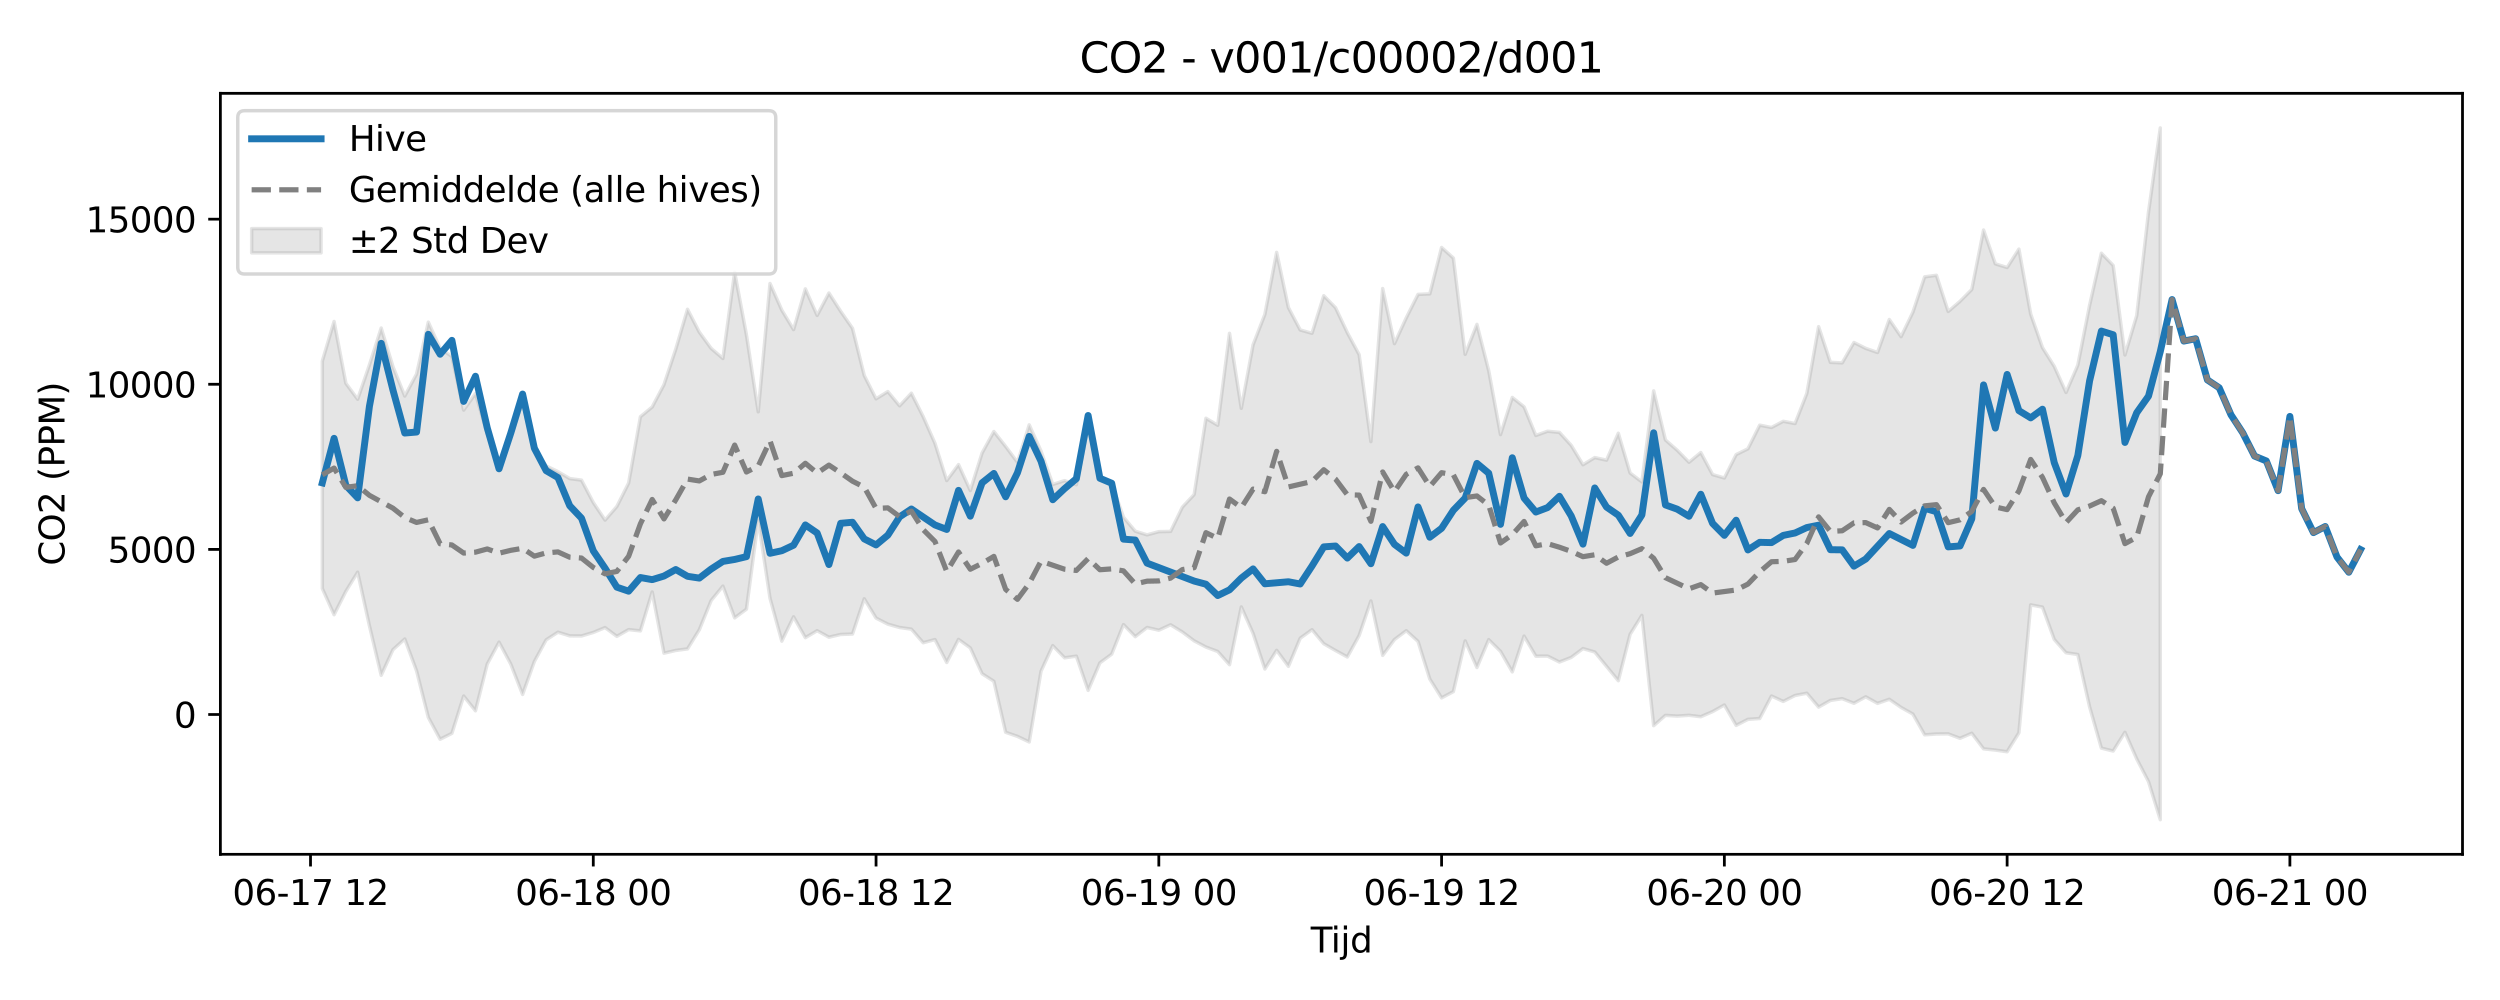 <?xml version="1.0" encoding="utf-8" standalone="no"?>
<!DOCTYPE svg PUBLIC "-//W3C//DTD SVG 1.1//EN"
  "http://www.w3.org/Graphics/SVG/1.1/DTD/svg11.dtd">
<svg xmlns:xlink="http://www.w3.org/1999/xlink" width="720pt" height="288pt" viewBox="0 0 720 288" xmlns="http://www.w3.org/2000/svg" version="1.1">
 <defs>
  <style type="text/css">*{stroke-linejoin: round; stroke-linecap: butt}</style>
 </defs>
 <g id="figure_1">
  <g id="patch_1">
   <path d="M 0 288 
L 720 288 
L 720 0 
L 0 0 
z
" style="fill: #ffffff"/>
  </g>
  <g id="axes_1">
   <g id="patch_2">
    <path d="M 63.47 246.04 
L 709.2 246.04 
L 709.2 26.88 
L 63.47 26.88 
z
" style="fill: #ffffff"/>
   </g>
   <g id="FillBetweenPolyCollection_1">
    <defs>
     <path id="ma8c3c0a336" d="M 92.821 -183.979 
L 92.821 -118.533 
L 96.215 -110.958 
L 99.608 -117.678 
L 103.001 -123.205 
L 106.394 -107.784 
L 109.787 -93.512 
L 113.181 -100.9 
L 116.574 -103.968 
L 119.967 -94.813 
L 123.36 -81.371 
L 126.754 -75.102 
L 130.147 -76.793 
L 133.54 -87.542 
L 136.933 -83.286 
L 140.326 -96.744 
L 143.72 -103.06 
L 147.113 -96.711 
L 150.506 -88.001 
L 153.899 -97.484 
L 157.293 -103.722 
L 160.686 -105.922 
L 164.079 -104.87 
L 167.472 -104.839 
L 170.865 -105.853 
L 174.259 -107.256 
L 177.652 -104.73 
L 181.045 -106.676 
L 184.438 -106.306 
L 187.832 -117.513 
L 191.225 -99.884 
L 194.618 -100.667 
L 198.011 -101.119 
L 201.404 -106.632 
L 204.798 -115.025 
L 208.191 -119.201 
L 211.584 -110.047 
L 214.977 -112.562 
L 218.371 -138.192 
L 221.764 -115.708 
L 225.157 -103.35 
L 228.55 -110.353 
L 231.943 -104.348 
L 235.337 -106.352 
L 238.73 -104.486 
L 242.123 -105.272 
L 245.516 -105.395 
L 248.91 -115.554 
L 252.303 -109.997 
L 255.696 -108.242 
L 259.089 -107.281 
L 262.482 -106.804 
L 265.876 -102.893 
L 269.269 -103.804 
L 272.662 -97.199 
L 276.055 -103.861 
L 279.449 -101.398 
L 282.842 -93.965 
L 286.235 -91.793 
L 289.628 -77.103 
L 293.021 -75.926 
L 296.415 -74.305 
L 299.808 -94.661 
L 303.201 -102.059 
L 306.594 -98.547 
L 309.988 -99.027 
L 313.381 -89.171 
L 316.774 -97.098 
L 320.167 -99.596 
L 323.56 -108.118 
L 326.954 -104.635 
L 330.347 -107.283 
L 333.74 -106.5 
L 337.133 -108.064 
L 340.527 -105.977 
L 343.92 -103.437 
L 347.313 -101.651 
L 350.706 -100.37 
L 354.099 -96.558 
L 357.493 -113.213 
L 360.886 -105.579 
L 364.279 -95.324 
L 367.672 -100.704 
L 371.066 -96.102 
L 374.459 -104.193 
L 377.852 -106.65 
L 381.245 -102.608 
L 384.638 -100.65 
L 388.032 -98.79 
L 391.425 -104.952 
L 394.818 -114.924 
L 398.211 -99.241 
L 401.604 -103.799 
L 404.998 -106.358 
L 408.391 -103.278 
L 411.784 -92.432 
L 415.177 -87.008 
L 418.571 -88.814 
L 421.964 -103.421 
L 425.357 -95.753 
L 428.75 -103.786 
L 432.143 -100.416 
L 435.537 -94.496 
L 438.93 -104.803 
L 442.323 -99.019 
L 445.716 -99.036 
L 449.11 -97.334 
L 452.503 -98.655 
L 455.896 -101.204 
L 459.289 -100.223 
L 462.682 -96.088 
L 466.076 -91.948 
L 469.469 -105.311 
L 472.862 -110.778 
L 476.255 -79.001 
L 479.649 -81.975 
L 483.042 -81.765 
L 486.435 -81.991 
L 489.828 -81.584 
L 493.221 -83.054 
L 496.615 -84.965 
L 500.008 -79.086 
L 503.401 -80.825 
L 506.794 -81.067 
L 510.188 -87.55 
L 513.581 -85.991 
L 516.974 -87.703 
L 520.367 -88.35 
L 523.76 -84.349 
L 527.154 -86.274 
L 530.547 -86.786 
L 533.94 -85.457 
L 537.333 -87.317 
L 540.727 -85.432 
L 544.12 -86.605 
L 547.513 -84.258 
L 550.906 -82.354 
L 554.299 -76.369 
L 557.693 -76.607 
L 561.086 -76.65 
L 564.479 -75.364 
L 567.872 -76.821 
L 571.266 -72.337 
L 574.659 -71.975 
L 578.052 -71.498 
L 581.445 -76.955 
L 584.838 -113.796 
L 588.232 -113.152 
L 591.625 -103.838 
L 595.018 -100.003 
L 598.411 -99.504 
L 601.805 -84.435 
L 605.198 -72.541 
L 608.591 -71.698 
L 611.984 -77.098 
L 615.377 -69.428 
L 618.771 -62.904 
L 622.164 -51.922 
L 622.164 -251.158 
L 622.164 -251.158 
L 618.771 -226.938 
L 615.377 -197.09 
L 611.984 -185.763 
L 608.591 -211.565 
L 605.198 -215.072 
L 601.805 -200.082 
L 598.411 -182.829 
L 595.018 -174.975 
L 591.625 -182.494 
L 588.232 -187.887 
L 584.838 -197.563 
L 581.445 -216.26 
L 578.052 -210.954 
L 574.659 -212.012 
L 571.266 -221.755 
L 567.872 -204.624 
L 564.479 -201.21 
L 561.086 -198.297 
L 557.693 -208.716 
L 554.299 -208.265 
L 550.906 -198.067 
L 547.513 -191.041 
L 544.12 -195.982 
L 540.727 -186.484 
L 537.333 -187.667 
L 533.94 -189.368 
L 530.547 -183.485 
L 527.154 -183.649 
L 523.76 -193.924 
L 520.367 -174.682 
L 516.974 -166.018 
L 513.581 -166.675 
L 510.188 -164.885 
L 506.794 -165.552 
L 503.401 -158.749 
L 500.008 -157.079 
L 496.615 -150.337 
L 493.221 -151.327 
L 489.828 -157.677 
L 486.435 -154.87 
L 483.042 -158.328 
L 479.649 -161.283 
L 476.255 -175.433 
L 472.862 -149.205 
L 469.469 -151.771 
L 466.076 -163.231 
L 462.682 -155.478 
L 459.289 -156.217 
L 455.896 -154.154 
L 452.503 -159.747 
L 449.11 -163.473 
L 445.716 -163.808 
L 442.323 -162.584 
L 438.93 -170.836 
L 435.537 -173.535 
L 432.143 -162.833 
L 428.75 -181.238 
L 425.357 -194.579 
L 421.964 -185.945 
L 418.571 -213.681 
L 415.177 -216.729 
L 411.784 -203.371 
L 408.391 -203.216 
L 404.998 -196.449 
L 401.604 -189.028 
L 398.211 -204.905 
L 394.818 -160.813 
L 391.425 -185.878 
L 388.032 -192.201 
L 384.638 -199.372 
L 381.245 -202.834 
L 377.852 -192.01 
L 374.459 -192.975 
L 371.066 -199.421 
L 367.672 -215.323 
L 364.279 -197.441 
L 360.886 -188.701 
L 357.493 -170.412 
L 354.099 -192.001 
L 350.706 -165.528 
L 347.313 -167.537 
L 343.92 -145.581 
L 340.527 -141.949 
L 337.133 -134.955 
L 333.74 -134.886 
L 330.347 -133.963 
L 326.954 -135.014 
L 323.56 -139.062 
L 320.167 -148.721 
L 316.774 -150.738 
L 313.381 -165.091 
L 309.988 -148.4 
L 306.594 -149.585 
L 303.201 -148.479 
L 299.808 -158.1 
L 296.415 -165.637 
L 293.021 -154.867 
L 289.628 -159.416 
L 286.235 -163.726 
L 282.842 -157.54 
L 279.449 -146.728 
L 276.055 -154.195 
L 272.662 -149.602 
L 269.269 -160.323 
L 265.876 -168.013 
L 262.482 -174.764 
L 259.089 -171.128 
L 255.696 -175.227 
L 252.303 -173.137 
L 248.91 -179.843 
L 245.516 -193.451 
L 242.123 -198.333 
L 238.73 -203.609 
L 235.337 -197.161 
L 231.943 -204.803 
L 228.55 -193.07 
L 225.157 -198.693 
L 221.764 -206.358 
L 218.371 -169.389 
L 214.977 -191.559 
L 211.584 -209.588 
L 208.191 -184.759 
L 204.798 -187.678 
L 201.404 -192.344 
L 198.011 -198.928 
L 194.618 -187.433 
L 191.225 -177.224 
L 187.832 -170.789 
L 184.438 -167.979 
L 181.045 -148.885 
L 177.652 -142.134 
L 174.259 -138.212 
L 170.865 -143.282 
L 167.472 -149.726 
L 164.079 -150.17 
L 160.686 -152.178 
L 157.293 -153.809 
L 153.899 -158.17 
L 150.506 -172.169 
L 147.113 -162.305 
L 143.72 -154.308 
L 140.326 -163.059 
L 136.933 -174.661 
L 133.54 -169.893 
L 130.147 -185.308 
L 126.754 -187.697 
L 123.36 -195.224 
L 119.967 -180.267 
L 116.574 -173.936 
L 113.181 -182.378 
L 109.787 -193.529 
L 106.394 -182.895 
L 103.001 -173.011 
L 99.608 -177.615 
L 96.215 -195.421 
L 92.821 -183.979 
z
" style="stroke: #808080; stroke-opacity: 0.2"/>
    </defs>
    <g clip-path="url(#p476e54496f)">
     <use xlink:href="#ma8c3c0a336" x="0" y="288" style="fill: #808080; fill-opacity: 0.2; stroke: #808080; stroke-opacity: 0.2"/>
    </g>
   </g>
   <g id="matplotlib.axis_1">
    <g id="xtick_1">
     <g id="line2d_1">
      <defs>
       <path id="mc038ffde65" d="M 0 0 
L 0 3.5 
" style="stroke: #000000; stroke-width: 0.8"/>
      </defs>
      <g>
       <use xlink:href="#mc038ffde65" x="89.428" y="246.04" style="stroke: #000000; stroke-width: 0.8"/>
      </g>
     </g>
     <g id="text_1">
      <!-- 06-17 12 -->
      <g transform="translate(66.948 260.638) scale(0.1 -0.1)">
       <defs>
        <path id="DejaVuSans-30" d="M 2034 4250 
Q 1547 4250 1301 3770 
Q 1056 3291 1056 2328 
Q 1056 1369 1301 889 
Q 1547 409 2034 409 
Q 2525 409 2770 889 
Q 3016 1369 3016 2328 
Q 3016 3291 2770 3770 
Q 2525 4250 2034 4250 
z
M 2034 4750 
Q 2819 4750 3233 4129 
Q 3647 3509 3647 2328 
Q 3647 1150 3233 529 
Q 2819 -91 2034 -91 
Q 1250 -91 836 529 
Q 422 1150 422 2328 
Q 422 3509 836 4129 
Q 1250 4750 2034 4750 
z
" transform="scale(0.016)"/>
        <path id="DejaVuSans-36" d="M 2113 2584 
Q 1688 2584 1439 2293 
Q 1191 2003 1191 1497 
Q 1191 994 1439 701 
Q 1688 409 2113 409 
Q 2538 409 2786 701 
Q 3034 994 3034 1497 
Q 3034 2003 2786 2293 
Q 2538 2584 2113 2584 
z
M 3366 4563 
L 3366 3988 
Q 3128 4100 2886 4159 
Q 2644 4219 2406 4219 
Q 1781 4219 1451 3797 
Q 1122 3375 1075 2522 
Q 1259 2794 1537 2939 
Q 1816 3084 2150 3084 
Q 2853 3084 3261 2657 
Q 3669 2231 3669 1497 
Q 3669 778 3244 343 
Q 2819 -91 2113 -91 
Q 1303 -91 875 529 
Q 447 1150 447 2328 
Q 447 3434 972 4092 
Q 1497 4750 2381 4750 
Q 2619 4750 2861 4703 
Q 3103 4656 3366 4563 
z
" transform="scale(0.016)"/>
        <path id="DejaVuSans-2d" d="M 313 2009 
L 1997 2009 
L 1997 1497 
L 313 1497 
L 313 2009 
z
" transform="scale(0.016)"/>
        <path id="DejaVuSans-31" d="M 794 531 
L 1825 531 
L 1825 4091 
L 703 3866 
L 703 4441 
L 1819 4666 
L 2450 4666 
L 2450 531 
L 3481 531 
L 3481 0 
L 794 0 
L 794 531 
z
" transform="scale(0.016)"/>
        <path id="DejaVuSans-37" d="M 525 4666 
L 3525 4666 
L 3525 4397 
L 1831 0 
L 1172 0 
L 2766 4134 
L 525 4134 
L 525 4666 
z
" transform="scale(0.016)"/>
        <path id="DejaVuSans-20" transform="scale(0.016)"/>
        <path id="DejaVuSans-32" d="M 1228 531 
L 3431 531 
L 3431 0 
L 469 0 
L 469 531 
Q 828 903 1448 1529 
Q 2069 2156 2228 2338 
Q 2531 2678 2651 2914 
Q 2772 3150 2772 3378 
Q 2772 3750 2511 3984 
Q 2250 4219 1831 4219 
Q 1534 4219 1204 4116 
Q 875 4013 500 3803 
L 500 4441 
Q 881 4594 1212 4672 
Q 1544 4750 1819 4750 
Q 2544 4750 2975 4387 
Q 3406 4025 3406 3419 
Q 3406 3131 3298 2873 
Q 3191 2616 2906 2266 
Q 2828 2175 2409 1742 
Q 1991 1309 1228 531 
z
" transform="scale(0.016)"/>
       </defs>
       <use xlink:href="#DejaVuSans-30"/>
       <use xlink:href="#DejaVuSans-36" transform="translate(63.623 0)"/>
       <use xlink:href="#DejaVuSans-2d" transform="translate(127.246 0)"/>
       <use xlink:href="#DejaVuSans-31" transform="translate(163.33 0)"/>
       <use xlink:href="#DejaVuSans-37" transform="translate(226.953 0)"/>
       <use xlink:href="#DejaVuSans-20" transform="translate(290.576 0)"/>
       <use xlink:href="#DejaVuSans-31" transform="translate(322.363 0)"/>
       <use xlink:href="#DejaVuSans-32" transform="translate(385.986 0)"/>
      </g>
     </g>
    </g>
    <g id="xtick_2">
     <g id="line2d_2">
      <g>
       <use xlink:href="#mc038ffde65" x="170.865" y="246.04" style="stroke: #000000; stroke-width: 0.8"/>
      </g>
     </g>
     <g id="text_2">
      <!-- 06-18 00 -->
      <g transform="translate(148.385 260.638) scale(0.1 -0.1)">
       <defs>
        <path id="DejaVuSans-38" d="M 2034 2216 
Q 1584 2216 1326 1975 
Q 1069 1734 1069 1313 
Q 1069 891 1326 650 
Q 1584 409 2034 409 
Q 2484 409 2743 651 
Q 3003 894 3003 1313 
Q 3003 1734 2745 1975 
Q 2488 2216 2034 2216 
z
M 1403 2484 
Q 997 2584 770 2862 
Q 544 3141 544 3541 
Q 544 4100 942 4425 
Q 1341 4750 2034 4750 
Q 2731 4750 3128 4425 
Q 3525 4100 3525 3541 
Q 3525 3141 3298 2862 
Q 3072 2584 2669 2484 
Q 3125 2378 3379 2068 
Q 3634 1759 3634 1313 
Q 3634 634 3220 271 
Q 2806 -91 2034 -91 
Q 1263 -91 848 271 
Q 434 634 434 1313 
Q 434 1759 690 2068 
Q 947 2378 1403 2484 
z
M 1172 3481 
Q 1172 3119 1398 2916 
Q 1625 2713 2034 2713 
Q 2441 2713 2670 2916 
Q 2900 3119 2900 3481 
Q 2900 3844 2670 4047 
Q 2441 4250 2034 4250 
Q 1625 4250 1398 4047 
Q 1172 3844 1172 3481 
z
" transform="scale(0.016)"/>
       </defs>
       <use xlink:href="#DejaVuSans-30"/>
       <use xlink:href="#DejaVuSans-36" transform="translate(63.623 0)"/>
       <use xlink:href="#DejaVuSans-2d" transform="translate(127.246 0)"/>
       <use xlink:href="#DejaVuSans-31" transform="translate(163.33 0)"/>
       <use xlink:href="#DejaVuSans-38" transform="translate(226.953 0)"/>
       <use xlink:href="#DejaVuSans-20" transform="translate(290.576 0)"/>
       <use xlink:href="#DejaVuSans-30" transform="translate(322.363 0)"/>
       <use xlink:href="#DejaVuSans-30" transform="translate(385.986 0)"/>
      </g>
     </g>
    </g>
    <g id="xtick_3">
     <g id="line2d_3">
      <g>
       <use xlink:href="#mc038ffde65" x="252.303" y="246.04" style="stroke: #000000; stroke-width: 0.8"/>
      </g>
     </g>
     <g id="text_3">
      <!-- 06-18 12 -->
      <g transform="translate(229.822 260.638) scale(0.1 -0.1)">
       <use xlink:href="#DejaVuSans-30"/>
       <use xlink:href="#DejaVuSans-36" transform="translate(63.623 0)"/>
       <use xlink:href="#DejaVuSans-2d" transform="translate(127.246 0)"/>
       <use xlink:href="#DejaVuSans-31" transform="translate(163.33 0)"/>
       <use xlink:href="#DejaVuSans-38" transform="translate(226.953 0)"/>
       <use xlink:href="#DejaVuSans-20" transform="translate(290.576 0)"/>
       <use xlink:href="#DejaVuSans-31" transform="translate(322.363 0)"/>
       <use xlink:href="#DejaVuSans-32" transform="translate(385.986 0)"/>
      </g>
     </g>
    </g>
    <g id="xtick_4">
     <g id="line2d_4">
      <g>
       <use xlink:href="#mc038ffde65" x="333.74" y="246.04" style="stroke: #000000; stroke-width: 0.8"/>
      </g>
     </g>
     <g id="text_4">
      <!-- 06-19 00 -->
      <g transform="translate(311.26 260.638) scale(0.1 -0.1)">
       <defs>
        <path id="DejaVuSans-39" d="M 703 97 
L 703 672 
Q 941 559 1184 500 
Q 1428 441 1663 441 
Q 2288 441 2617 861 
Q 2947 1281 2994 2138 
Q 2813 1869 2534 1725 
Q 2256 1581 1919 1581 
Q 1219 1581 811 2004 
Q 403 2428 403 3163 
Q 403 3881 828 4315 
Q 1253 4750 1959 4750 
Q 2769 4750 3195 4129 
Q 3622 3509 3622 2328 
Q 3622 1225 3098 567 
Q 2575 -91 1691 -91 
Q 1453 -91 1209 -44 
Q 966 3 703 97 
z
M 1959 2075 
Q 2384 2075 2632 2365 
Q 2881 2656 2881 3163 
Q 2881 3666 2632 3958 
Q 2384 4250 1959 4250 
Q 1534 4250 1286 3958 
Q 1038 3666 1038 3163 
Q 1038 2656 1286 2365 
Q 1534 2075 1959 2075 
z
" transform="scale(0.016)"/>
       </defs>
       <use xlink:href="#DejaVuSans-30"/>
       <use xlink:href="#DejaVuSans-36" transform="translate(63.623 0)"/>
       <use xlink:href="#DejaVuSans-2d" transform="translate(127.246 0)"/>
       <use xlink:href="#DejaVuSans-31" transform="translate(163.33 0)"/>
       <use xlink:href="#DejaVuSans-39" transform="translate(226.953 0)"/>
       <use xlink:href="#DejaVuSans-20" transform="translate(290.576 0)"/>
       <use xlink:href="#DejaVuSans-30" transform="translate(322.363 0)"/>
       <use xlink:href="#DejaVuSans-30" transform="translate(385.986 0)"/>
      </g>
     </g>
    </g>
    <g id="xtick_5">
     <g id="line2d_5">
      <g>
       <use xlink:href="#mc038ffde65" x="415.177" y="246.04" style="stroke: #000000; stroke-width: 0.8"/>
      </g>
     </g>
     <g id="text_5">
      <!-- 06-19 12 -->
      <g transform="translate(392.697 260.638) scale(0.1 -0.1)">
       <use xlink:href="#DejaVuSans-30"/>
       <use xlink:href="#DejaVuSans-36" transform="translate(63.623 0)"/>
       <use xlink:href="#DejaVuSans-2d" transform="translate(127.246 0)"/>
       <use xlink:href="#DejaVuSans-31" transform="translate(163.33 0)"/>
       <use xlink:href="#DejaVuSans-39" transform="translate(226.953 0)"/>
       <use xlink:href="#DejaVuSans-20" transform="translate(290.576 0)"/>
       <use xlink:href="#DejaVuSans-31" transform="translate(322.363 0)"/>
       <use xlink:href="#DejaVuSans-32" transform="translate(385.986 0)"/>
      </g>
     </g>
    </g>
    <g id="xtick_6">
     <g id="line2d_6">
      <g>
       <use xlink:href="#mc038ffde65" x="496.615" y="246.04" style="stroke: #000000; stroke-width: 0.8"/>
      </g>
     </g>
     <g id="text_6">
      <!-- 06-20 00 -->
      <g transform="translate(474.134 260.638) scale(0.1 -0.1)">
       <use xlink:href="#DejaVuSans-30"/>
       <use xlink:href="#DejaVuSans-36" transform="translate(63.623 0)"/>
       <use xlink:href="#DejaVuSans-2d" transform="translate(127.246 0)"/>
       <use xlink:href="#DejaVuSans-32" transform="translate(163.33 0)"/>
       <use xlink:href="#DejaVuSans-30" transform="translate(226.953 0)"/>
       <use xlink:href="#DejaVuSans-20" transform="translate(290.576 0)"/>
       <use xlink:href="#DejaVuSans-30" transform="translate(322.363 0)"/>
       <use xlink:href="#DejaVuSans-30" transform="translate(385.986 0)"/>
      </g>
     </g>
    </g>
    <g id="xtick_7">
     <g id="line2d_7">
      <g>
       <use xlink:href="#mc038ffde65" x="578.052" y="246.04" style="stroke: #000000; stroke-width: 0.8"/>
      </g>
     </g>
     <g id="text_7">
      <!-- 06-20 12 -->
      <g transform="translate(555.572 260.638) scale(0.1 -0.1)">
       <use xlink:href="#DejaVuSans-30"/>
       <use xlink:href="#DejaVuSans-36" transform="translate(63.623 0)"/>
       <use xlink:href="#DejaVuSans-2d" transform="translate(127.246 0)"/>
       <use xlink:href="#DejaVuSans-32" transform="translate(163.33 0)"/>
       <use xlink:href="#DejaVuSans-30" transform="translate(226.953 0)"/>
       <use xlink:href="#DejaVuSans-20" transform="translate(290.576 0)"/>
       <use xlink:href="#DejaVuSans-31" transform="translate(322.363 0)"/>
       <use xlink:href="#DejaVuSans-32" transform="translate(385.986 0)"/>
      </g>
     </g>
    </g>
    <g id="xtick_8">
     <g id="line2d_8">
      <g>
       <use xlink:href="#mc038ffde65" x="659.489" y="246.04" style="stroke: #000000; stroke-width: 0.8"/>
      </g>
     </g>
     <g id="text_8">
      <!-- 06-21 00 -->
      <g transform="translate(637.009 260.638) scale(0.1 -0.1)">
       <use xlink:href="#DejaVuSans-30"/>
       <use xlink:href="#DejaVuSans-36" transform="translate(63.623 0)"/>
       <use xlink:href="#DejaVuSans-2d" transform="translate(127.246 0)"/>
       <use xlink:href="#DejaVuSans-32" transform="translate(163.33 0)"/>
       <use xlink:href="#DejaVuSans-31" transform="translate(226.953 0)"/>
       <use xlink:href="#DejaVuSans-20" transform="translate(290.576 0)"/>
       <use xlink:href="#DejaVuSans-30" transform="translate(322.363 0)"/>
       <use xlink:href="#DejaVuSans-30" transform="translate(385.986 0)"/>
      </g>
     </g>
    </g>
    <g id="text_9">
     <!-- Tijd -->
     <g transform="translate(377.485 274.317) scale(0.1 -0.1)">
      <defs>
       <path id="DejaVuSans-54" d="M -19 4666 
L 3928 4666 
L 3928 4134 
L 2272 4134 
L 2272 0 
L 1638 0 
L 1638 4134 
L -19 4134 
L -19 4666 
z
" transform="scale(0.016)"/>
       <path id="DejaVuSans-69" d="M 603 3500 
L 1178 3500 
L 1178 0 
L 603 0 
L 603 3500 
z
M 603 4863 
L 1178 4863 
L 1178 4134 
L 603 4134 
L 603 4863 
z
" transform="scale(0.016)"/>
       <path id="DejaVuSans-6a" d="M 603 3500 
L 1178 3500 
L 1178 -63 
Q 1178 -731 923 -1031 
Q 669 -1331 103 -1331 
L -116 -1331 
L -116 -844 
L 38 -844 
Q 366 -844 484 -692 
Q 603 -541 603 -63 
L 603 3500 
z
M 603 4863 
L 1178 4863 
L 1178 4134 
L 603 4134 
L 603 4863 
z
" transform="scale(0.016)"/>
       <path id="DejaVuSans-64" d="M 2906 2969 
L 2906 4863 
L 3481 4863 
L 3481 0 
L 2906 0 
L 2906 525 
Q 2725 213 2448 61 
Q 2172 -91 1784 -91 
Q 1150 -91 751 415 
Q 353 922 353 1747 
Q 353 2572 751 3078 
Q 1150 3584 1784 3584 
Q 2172 3584 2448 3432 
Q 2725 3281 2906 2969 
z
M 947 1747 
Q 947 1113 1208 752 
Q 1469 391 1925 391 
Q 2381 391 2643 752 
Q 2906 1113 2906 1747 
Q 2906 2381 2643 2742 
Q 2381 3103 1925 3103 
Q 1469 3103 1208 2742 
Q 947 2381 947 1747 
z
" transform="scale(0.016)"/>
      </defs>
      <use xlink:href="#DejaVuSans-54"/>
      <use xlink:href="#DejaVuSans-69" transform="translate(57.959 0)"/>
      <use xlink:href="#DejaVuSans-6a" transform="translate(85.742 0)"/>
      <use xlink:href="#DejaVuSans-64" transform="translate(113.525 0)"/>
     </g>
    </g>
   </g>
   <g id="matplotlib.axis_2">
    <g id="ytick_1">
     <g id="line2d_9">
      <defs>
       <path id="m7dfae724f3" d="M 0 0 
L -3.5 0 
" style="stroke: #000000; stroke-width: 0.8"/>
      </defs>
      <g>
       <use xlink:href="#m7dfae724f3" x="63.47" y="205.775" style="stroke: #000000; stroke-width: 0.8"/>
      </g>
     </g>
     <g id="text_10">
      <!-- 0 -->
      <g transform="translate(50.108 209.575) scale(0.1 -0.1)">
       <use xlink:href="#DejaVuSans-30"/>
      </g>
     </g>
    </g>
    <g id="ytick_2">
     <g id="line2d_10">
      <g>
       <use xlink:href="#m7dfae724f3" x="63.47" y="158.223" style="stroke: #000000; stroke-width: 0.8"/>
      </g>
     </g>
     <g id="text_11">
      <!-- 5000 -->
      <g transform="translate(31.02 162.022) scale(0.1 -0.1)">
       <defs>
        <path id="DejaVuSans-35" d="M 691 4666 
L 3169 4666 
L 3169 4134 
L 1269 4134 
L 1269 2991 
Q 1406 3038 1543 3061 
Q 1681 3084 1819 3084 
Q 2600 3084 3056 2656 
Q 3513 2228 3513 1497 
Q 3513 744 3044 326 
Q 2575 -91 1722 -91 
Q 1428 -91 1123 -41 
Q 819 9 494 109 
L 494 744 
Q 775 591 1075 516 
Q 1375 441 1709 441 
Q 2250 441 2565 725 
Q 2881 1009 2881 1497 
Q 2881 1984 2565 2268 
Q 2250 2553 1709 2553 
Q 1456 2553 1204 2497 
Q 953 2441 691 2322 
L 691 4666 
z
" transform="scale(0.016)"/>
       </defs>
       <use xlink:href="#DejaVuSans-35"/>
       <use xlink:href="#DejaVuSans-30" transform="translate(63.623 0)"/>
       <use xlink:href="#DejaVuSans-30" transform="translate(127.246 0)"/>
       <use xlink:href="#DejaVuSans-30" transform="translate(190.869 0)"/>
      </g>
     </g>
    </g>
    <g id="ytick_3">
     <g id="line2d_11">
      <g>
       <use xlink:href="#m7dfae724f3" x="63.47" y="110.671" style="stroke: #000000; stroke-width: 0.8"/>
      </g>
     </g>
     <g id="text_12">
      <!-- 10000 -->
      <g transform="translate(24.657 114.47) scale(0.1 -0.1)">
       <use xlink:href="#DejaVuSans-31"/>
       <use xlink:href="#DejaVuSans-30" transform="translate(63.623 0)"/>
       <use xlink:href="#DejaVuSans-30" transform="translate(127.246 0)"/>
       <use xlink:href="#DejaVuSans-30" transform="translate(190.869 0)"/>
       <use xlink:href="#DejaVuSans-30" transform="translate(254.492 0)"/>
      </g>
     </g>
    </g>
    <g id="ytick_4">
     <g id="line2d_12">
      <g>
       <use xlink:href="#m7dfae724f3" x="63.47" y="63.119" style="stroke: #000000; stroke-width: 0.8"/>
      </g>
     </g>
     <g id="text_13">
      <!-- 15000 -->
      <g transform="translate(24.657 66.918) scale(0.1 -0.1)">
       <use xlink:href="#DejaVuSans-31"/>
       <use xlink:href="#DejaVuSans-35" transform="translate(63.623 0)"/>
       <use xlink:href="#DejaVuSans-30" transform="translate(127.246 0)"/>
       <use xlink:href="#DejaVuSans-30" transform="translate(190.869 0)"/>
       <use xlink:href="#DejaVuSans-30" transform="translate(254.492 0)"/>
      </g>
     </g>
    </g>
    <g id="text_14">
     <!-- CO2 (PPM) -->
     <g transform="translate(18.578 162.903) rotate(-90) scale(0.1 -0.1)">
      <defs>
       <path id="DejaVuSans-43" d="M 4122 4306 
L 4122 3641 
Q 3803 3938 3442 4084 
Q 3081 4231 2675 4231 
Q 1875 4231 1450 3742 
Q 1025 3253 1025 2328 
Q 1025 1406 1450 917 
Q 1875 428 2675 428 
Q 3081 428 3442 575 
Q 3803 722 4122 1019 
L 4122 359 
Q 3791 134 3420 21 
Q 3050 -91 2638 -91 
Q 1578 -91 968 557 
Q 359 1206 359 2328 
Q 359 3453 968 4101 
Q 1578 4750 2638 4750 
Q 3056 4750 3426 4639 
Q 3797 4528 4122 4306 
z
" transform="scale(0.016)"/>
       <path id="DejaVuSans-4f" d="M 2522 4238 
Q 1834 4238 1429 3725 
Q 1025 3213 1025 2328 
Q 1025 1447 1429 934 
Q 1834 422 2522 422 
Q 3209 422 3611 934 
Q 4013 1447 4013 2328 
Q 4013 3213 3611 3725 
Q 3209 4238 2522 4238 
z
M 2522 4750 
Q 3503 4750 4090 4092 
Q 4678 3434 4678 2328 
Q 4678 1225 4090 567 
Q 3503 -91 2522 -91 
Q 1538 -91 948 565 
Q 359 1222 359 2328 
Q 359 3434 948 4092 
Q 1538 4750 2522 4750 
z
" transform="scale(0.016)"/>
       <path id="DejaVuSans-28" d="M 1984 4856 
Q 1566 4138 1362 3434 
Q 1159 2731 1159 2009 
Q 1159 1288 1364 580 
Q 1569 -128 1984 -844 
L 1484 -844 
Q 1016 -109 783 600 
Q 550 1309 550 2009 
Q 550 2706 781 3412 
Q 1013 4119 1484 4856 
L 1984 4856 
z
" transform="scale(0.016)"/>
       <path id="DejaVuSans-50" d="M 1259 4147 
L 1259 2394 
L 2053 2394 
Q 2494 2394 2734 2622 
Q 2975 2850 2975 3272 
Q 2975 3691 2734 3919 
Q 2494 4147 2053 4147 
L 1259 4147 
z
M 628 4666 
L 2053 4666 
Q 2838 4666 3239 4311 
Q 3641 3956 3641 3272 
Q 3641 2581 3239 2228 
Q 2838 1875 2053 1875 
L 1259 1875 
L 1259 0 
L 628 0 
L 628 4666 
z
" transform="scale(0.016)"/>
       <path id="DejaVuSans-4d" d="M 628 4666 
L 1569 4666 
L 2759 1491 
L 3956 4666 
L 4897 4666 
L 4897 0 
L 4281 0 
L 4281 4097 
L 3078 897 
L 2444 897 
L 1241 4097 
L 1241 0 
L 628 0 
L 628 4666 
z
" transform="scale(0.016)"/>
       <path id="DejaVuSans-29" d="M 513 4856 
L 1013 4856 
Q 1481 4119 1714 3412 
Q 1947 2706 1947 2009 
Q 1947 1309 1714 600 
Q 1481 -109 1013 -844 
L 513 -844 
Q 928 -128 1133 580 
Q 1338 1288 1338 2009 
Q 1338 2731 1133 3434 
Q 928 4138 513 4856 
z
" transform="scale(0.016)"/>
      </defs>
      <use xlink:href="#DejaVuSans-43"/>
      <use xlink:href="#DejaVuSans-4f" transform="translate(69.824 0)"/>
      <use xlink:href="#DejaVuSans-32" transform="translate(148.535 0)"/>
      <use xlink:href="#DejaVuSans-20" transform="translate(212.158 0)"/>
      <use xlink:href="#DejaVuSans-28" transform="translate(243.945 0)"/>
      <use xlink:href="#DejaVuSans-50" transform="translate(282.959 0)"/>
      <use xlink:href="#DejaVuSans-50" transform="translate(343.262 0)"/>
      <use xlink:href="#DejaVuSans-4d" transform="translate(403.564 0)"/>
      <use xlink:href="#DejaVuSans-29" transform="translate(489.844 0)"/>
     </g>
    </g>
   </g>
   <g id="line2d_13">
    <path d="M 92.821 139.069 
L 96.215 126.246 
L 99.608 139.789 
L 103.001 143.374 
L 106.394 117.021 
L 109.787 98.883 
L 113.181 112.376 
L 116.574 124.715 
L 119.967 124.426 
L 123.36 96.285 
L 126.754 102.02 
L 130.147 98.025 
L 133.54 115.607 
L 136.933 108.363 
L 140.326 123.209 
L 143.72 135.008 
L 147.113 124.699 
L 150.506 113.495 
L 153.899 129.089 
L 157.293 135.553 
L 160.686 137.538 
L 164.079 145.657 
L 167.472 149.233 
L 170.865 158.642 
L 174.259 163.65 
L 177.652 169.106 
L 181.045 170.263 
L 184.438 166.329 
L 187.832 166.939 
L 191.225 165.898 
L 194.618 164.021 
L 198.011 165.977 
L 201.404 166.491 
L 204.798 163.891 
L 208.191 161.69 
L 211.584 161.124 
L 214.977 160.315 
L 218.371 143.707 
L 221.764 159.348 
L 225.157 158.607 
L 228.55 157.015 
L 231.943 151.182 
L 235.337 153.503 
L 238.73 162.588 
L 242.123 150.71 
L 245.516 150.409 
L 248.91 155.211 
L 252.303 156.942 
L 255.696 154.127 
L 259.089 148.855 
L 262.482 146.595 
L 269.269 151.189 
L 272.662 152.482 
L 276.055 141.228 
L 279.449 148.656 
L 282.842 139.053 
L 286.235 136.352 
L 289.628 143.073 
L 293.021 136.178 
L 296.415 125.688 
L 299.808 132.817 
L 303.201 143.919 
L 306.594 140.724 
L 309.988 137.864 
L 313.381 119.665 
L 316.774 137.741 
L 320.167 139.17 
L 323.56 155.275 
L 326.954 155.535 
L 330.347 162.179 
L 343.92 167.344 
L 347.313 168.253 
L 350.706 171.515 
L 354.099 169.869 
L 357.493 166.497 
L 360.886 163.844 
L 364.279 168.133 
L 371.066 167.546 
L 374.459 168.19 
L 377.852 163.016 
L 381.245 157.5 
L 384.638 157.253 
L 388.032 160.724 
L 391.425 157.415 
L 394.818 162.351 
L 398.211 151.651 
L 401.604 156.771 
L 404.998 159.298 
L 408.391 145.999 
L 411.784 154.723 
L 415.177 152.155 
L 418.571 146.953 
L 421.964 143.434 
L 425.357 133.458 
L 428.75 136.282 
L 432.143 151.011 
L 435.537 131.838 
L 438.93 143.434 
L 442.323 147.47 
L 445.716 146.18 
L 449.11 142.94 
L 452.503 148.583 
L 455.896 156.714 
L 459.289 140.53 
L 462.682 146.037 
L 466.076 148.373 
L 469.469 153.633 
L 472.862 148.313 
L 476.255 124.651 
L 479.649 145.422 
L 483.042 146.639 
L 486.435 148.687 
L 489.828 142.347 
L 493.221 150.735 
L 496.615 154.178 
L 500.008 149.825 
L 503.401 158.382 
L 506.794 156.188 
L 510.188 156.273 
L 513.581 154.191 
L 516.974 153.5 
L 520.367 151.937 
L 523.76 151.252 
L 527.154 158.313 
L 530.547 158.356 
L 533.94 163.054 
L 537.333 161.003 
L 544.12 153.658 
L 550.906 157.072 
L 554.299 146.387 
L 557.693 147.365 
L 561.086 157.5 
L 564.479 157.24 
L 567.872 149.416 
L 571.266 110.855 
L 574.659 123.288 
L 578.052 107.843 
L 581.445 118.267 
L 584.838 120.346 
L 588.232 117.854 
L 591.625 133.252 
L 595.018 142.269 
L 598.411 131.204 
L 601.805 109.675 
L 605.198 95.353 
L 608.591 96.405 
L 611.984 127.422 
L 615.377 118.863 
L 618.771 114.082 
L 622.164 101.24 
L 625.557 86.277 
L 628.95 98.228 
L 632.344 97.556 
L 635.737 109.422 
L 639.13 111.679 
L 642.523 119.468 
L 645.916 124.661 
L 649.31 131.35 
L 652.703 132.754 
L 656.096 141.31 
L 659.489 119.931 
L 662.883 146.49 
L 666.276 153.392 
L 669.669 151.632 
L 673.062 160.433 
L 676.455 164.801 
L 679.849 158.29 
L 679.849 158.29 
" clip-path="url(#p476e54496f)" style="fill: none; stroke: #1f77b4; stroke-width: 2; stroke-linecap: square"/>
   </g>
   <g id="line2d_14">
    <path d="M 92.821 136.744 
L 96.215 134.81 
L 99.608 140.353 
L 103.001 139.892 
L 106.394 142.661 
L 113.181 146.361 
L 116.574 149.048 
L 119.967 150.46 
L 123.36 149.703 
L 126.754 156.6 
L 130.147 156.949 
L 133.54 159.282 
L 136.933 159.026 
L 140.326 158.099 
L 143.72 159.316 
L 147.113 158.492 
L 150.506 157.915 
L 153.899 160.173 
L 157.293 159.234 
L 160.686 158.95 
L 164.079 160.48 
L 167.472 160.718 
L 170.865 163.433 
L 174.259 165.266 
L 177.652 164.568 
L 181.045 160.22 
L 184.438 150.857 
L 187.832 143.849 
L 191.225 149.446 
L 194.618 143.95 
L 198.011 137.977 
L 201.404 138.512 
L 204.798 136.649 
L 208.191 136.02 
L 211.584 128.182 
L 214.977 135.939 
L 218.371 134.209 
L 221.764 126.967 
L 225.157 136.979 
L 228.55 136.288 
L 231.943 133.424 
L 235.337 136.244 
L 238.73 133.952 
L 242.123 136.197 
L 245.516 138.577 
L 248.91 140.302 
L 252.303 146.433 
L 255.696 146.265 
L 259.089 148.795 
L 262.482 147.216 
L 265.876 152.547 
L 269.269 155.937 
L 272.662 164.599 
L 276.055 158.972 
L 279.449 163.937 
L 282.842 162.248 
L 286.235 160.24 
L 289.628 169.74 
L 293.021 172.603 
L 296.415 168.029 
L 299.808 161.619 
L 306.594 163.934 
L 309.988 164.286 
L 313.381 160.869 
L 316.774 164.082 
L 320.167 163.841 
L 323.56 164.41 
L 326.954 168.176 
L 330.347 167.377 
L 333.74 167.307 
L 337.133 166.491 
L 340.527 164.037 
L 343.92 163.491 
L 347.313 153.406 
L 350.706 155.051 
L 354.099 143.72 
L 357.493 146.187 
L 360.886 140.86 
L 364.279 141.618 
L 367.672 129.987 
L 371.066 140.239 
L 377.852 138.67 
L 381.245 135.279 
L 384.638 137.989 
L 388.032 142.505 
L 391.425 142.585 
L 394.818 150.132 
L 398.211 135.927 
L 401.604 141.586 
L 404.998 136.597 
L 408.391 134.753 
L 411.784 140.098 
L 415.177 136.132 
L 418.571 136.752 
L 421.964 143.317 
L 425.357 142.834 
L 428.75 145.488 
L 432.143 156.376 
L 435.537 153.985 
L 438.93 150.181 
L 442.323 157.199 
L 445.716 156.578 
L 449.11 157.596 
L 452.503 158.799 
L 455.896 160.321 
L 459.289 159.78 
L 462.682 162.217 
L 466.076 160.41 
L 469.469 159.459 
L 472.862 158.009 
L 476.255 160.783 
L 479.649 166.371 
L 486.435 169.57 
L 489.828 168.37 
L 493.221 170.809 
L 500.008 169.918 
L 503.401 168.213 
L 506.794 164.69 
L 510.188 161.782 
L 513.581 161.667 
L 516.974 161.139 
L 520.367 156.484 
L 523.76 148.863 
L 527.154 153.039 
L 530.547 152.864 
L 533.94 150.588 
L 537.333 150.508 
L 540.727 152.042 
L 544.12 146.706 
L 547.513 150.35 
L 550.906 147.79 
L 554.299 145.683 
L 557.693 145.338 
L 561.086 150.526 
L 564.479 149.713 
L 567.872 147.278 
L 571.266 140.954 
L 574.659 146.007 
L 578.052 146.774 
L 581.445 141.392 
L 584.838 132.32 
L 588.232 137.48 
L 591.625 144.834 
L 595.018 150.511 
L 598.411 146.834 
L 601.805 145.741 
L 605.198 144.194 
L 608.591 146.369 
L 611.984 156.569 
L 615.377 154.741 
L 618.771 143.079 
L 622.164 136.46 
L 625.557 86.277 
L 628.95 98.228 
L 632.344 97.556 
L 635.737 109.422 
L 639.13 111.679 
L 642.523 119.468 
L 645.916 124.661 
L 649.31 131.35 
L 652.703 132.754 
L 656.096 141.31 
L 659.489 119.931 
L 662.883 146.49 
L 666.276 153.392 
L 669.669 151.632 
L 673.062 160.433 
L 676.455 164.801 
L 679.849 158.29 
L 679.849 158.29 
" clip-path="url(#p476e54496f)" style="fill: none; stroke-dasharray: 5.55,2.4; stroke-dashoffset: 0; stroke: #808080; stroke-width: 1.5"/>
   </g>
   <g id="patch_3">
    <path d="M 63.47 246.04 
L 63.47 26.88 
" style="fill: none; stroke: #000000; stroke-width: 0.8; stroke-linejoin: miter; stroke-linecap: square"/>
   </g>
   <g id="patch_4">
    <path d="M 709.2 246.04 
L 709.2 26.88 
" style="fill: none; stroke: #000000; stroke-width: 0.8; stroke-linejoin: miter; stroke-linecap: square"/>
   </g>
   <g id="patch_5">
    <path d="M 63.47 246.04 
L 709.2 246.04 
" style="fill: none; stroke: #000000; stroke-width: 0.8; stroke-linejoin: miter; stroke-linecap: square"/>
   </g>
   <g id="patch_6">
    <path d="M 63.47 26.88 
L 709.2 26.88 
" style="fill: none; stroke: #000000; stroke-width: 0.8; stroke-linejoin: miter; stroke-linecap: square"/>
   </g>
   <g id="text_15">
    <!-- CO2 - v001/c00002/d001 -->
    <g transform="translate(310.932 20.88) scale(0.12 -0.12)">
     <defs>
      <path id="DejaVuSans-76" d="M 191 3500 
L 800 3500 
L 1894 563 
L 2988 3500 
L 3597 3500 
L 2284 0 
L 1503 0 
L 191 3500 
z
" transform="scale(0.016)"/>
      <path id="DejaVuSans-2f" d="M 1625 4666 
L 2156 4666 
L 531 -594 
L 0 -594 
L 1625 4666 
z
" transform="scale(0.016)"/>
      <path id="DejaVuSans-63" d="M 3122 3366 
L 3122 2828 
Q 2878 2963 2633 3030 
Q 2388 3097 2138 3097 
Q 1578 3097 1268 2742 
Q 959 2388 959 1747 
Q 959 1106 1268 751 
Q 1578 397 2138 397 
Q 2388 397 2633 464 
Q 2878 531 3122 666 
L 3122 134 
Q 2881 22 2623 -34 
Q 2366 -91 2075 -91 
Q 1284 -91 818 406 
Q 353 903 353 1747 
Q 353 2603 823 3093 
Q 1294 3584 2113 3584 
Q 2378 3584 2631 3529 
Q 2884 3475 3122 3366 
z
" transform="scale(0.016)"/>
     </defs>
     <use xlink:href="#DejaVuSans-43"/>
     <use xlink:href="#DejaVuSans-4f" transform="translate(69.824 0)"/>
     <use xlink:href="#DejaVuSans-32" transform="translate(148.535 0)"/>
     <use xlink:href="#DejaVuSans-20" transform="translate(212.158 0)"/>
     <use xlink:href="#DejaVuSans-2d" transform="translate(243.945 0)"/>
     <use xlink:href="#DejaVuSans-20" transform="translate(280.029 0)"/>
     <use xlink:href="#DejaVuSans-76" transform="translate(311.816 0)"/>
     <use xlink:href="#DejaVuSans-30" transform="translate(370.996 0)"/>
     <use xlink:href="#DejaVuSans-30" transform="translate(434.619 0)"/>
     <use xlink:href="#DejaVuSans-31" transform="translate(498.242 0)"/>
     <use xlink:href="#DejaVuSans-2f" transform="translate(561.865 0)"/>
     <use xlink:href="#DejaVuSans-63" transform="translate(595.557 0)"/>
     <use xlink:href="#DejaVuSans-30" transform="translate(650.537 0)"/>
     <use xlink:href="#DejaVuSans-30" transform="translate(714.16 0)"/>
     <use xlink:href="#DejaVuSans-30" transform="translate(777.783 0)"/>
     <use xlink:href="#DejaVuSans-30" transform="translate(841.406 0)"/>
     <use xlink:href="#DejaVuSans-32" transform="translate(905.029 0)"/>
     <use xlink:href="#DejaVuSans-2f" transform="translate(968.652 0)"/>
     <use xlink:href="#DejaVuSans-64" transform="translate(1002.344 0)"/>
     <use xlink:href="#DejaVuSans-30" transform="translate(1065.82 0)"/>
     <use xlink:href="#DejaVuSans-30" transform="translate(1129.443 0)"/>
     <use xlink:href="#DejaVuSans-31" transform="translate(1193.066 0)"/>
    </g>
   </g>
   <g id="legend_1">
    <g id="patch_7">
     <path d="M 70.47 78.914 
L 221.414 78.914 
Q 223.414 78.914 223.414 76.914 
L 223.414 33.88 
Q 223.414 31.88 221.414 31.88 
L 70.47 31.88 
Q 68.47 31.88 68.47 33.88 
L 68.47 76.914 
Q 68.47 78.914 70.47 78.914 
z
" style="fill: #ffffff; opacity: 0.8; stroke: #cccccc; stroke-linejoin: miter"/>
    </g>
    <g id="line2d_15">
     <path d="M 72.47 39.978 
L 82.47 39.978 
L 92.47 39.978 
" style="fill: none; stroke: #1f77b4; stroke-width: 2; stroke-linecap: square"/>
    </g>
    <g id="text_16">
     <!-- Hive -->
     <g transform="translate(100.47 43.478) scale(0.1 -0.1)">
      <defs>
       <path id="DejaVuSans-48" d="M 628 4666 
L 1259 4666 
L 1259 2753 
L 3553 2753 
L 3553 4666 
L 4184 4666 
L 4184 0 
L 3553 0 
L 3553 2222 
L 1259 2222 
L 1259 0 
L 628 0 
L 628 4666 
z
" transform="scale(0.016)"/>
       <path id="DejaVuSans-65" d="M 3597 1894 
L 3597 1613 
L 953 1613 
Q 991 1019 1311 708 
Q 1631 397 2203 397 
Q 2534 397 2845 478 
Q 3156 559 3463 722 
L 3463 178 
Q 3153 47 2828 -22 
Q 2503 -91 2169 -91 
Q 1331 -91 842 396 
Q 353 884 353 1716 
Q 353 2575 817 3079 
Q 1281 3584 2069 3584 
Q 2775 3584 3186 3129 
Q 3597 2675 3597 1894 
z
M 3022 2063 
Q 3016 2534 2758 2815 
Q 2500 3097 2075 3097 
Q 1594 3097 1305 2825 
Q 1016 2553 972 2059 
L 3022 2063 
z
" transform="scale(0.016)"/>
      </defs>
      <use xlink:href="#DejaVuSans-48"/>
      <use xlink:href="#DejaVuSans-69" transform="translate(75.195 0)"/>
      <use xlink:href="#DejaVuSans-76" transform="translate(102.979 0)"/>
      <use xlink:href="#DejaVuSans-65" transform="translate(162.158 0)"/>
     </g>
    </g>
    <g id="line2d_16">
     <path d="M 72.47 54.657 
L 82.47 54.657 
L 92.47 54.657 
" style="fill: none; stroke-dasharray: 5.55,2.4; stroke-dashoffset: 0; stroke: #808080; stroke-width: 1.5"/>
    </g>
    <g id="text_17">
     <!-- Gemiddelde (alle hives) -->
     <g transform="translate(100.47 58.157) scale(0.1 -0.1)">
      <defs>
       <path id="DejaVuSans-47" d="M 3809 666 
L 3809 1919 
L 2778 1919 
L 2778 2438 
L 4434 2438 
L 4434 434 
Q 4069 175 3628 42 
Q 3188 -91 2688 -91 
Q 1594 -91 976 548 
Q 359 1188 359 2328 
Q 359 3472 976 4111 
Q 1594 4750 2688 4750 
Q 3144 4750 3555 4637 
Q 3966 4525 4313 4306 
L 4313 3634 
Q 3963 3931 3569 4081 
Q 3175 4231 2741 4231 
Q 1884 4231 1454 3753 
Q 1025 3275 1025 2328 
Q 1025 1384 1454 906 
Q 1884 428 2741 428 
Q 3075 428 3337 486 
Q 3600 544 3809 666 
z
" transform="scale(0.016)"/>
       <path id="DejaVuSans-6d" d="M 3328 2828 
Q 3544 3216 3844 3400 
Q 4144 3584 4550 3584 
Q 5097 3584 5394 3201 
Q 5691 2819 5691 2113 
L 5691 0 
L 5113 0 
L 5113 2094 
Q 5113 2597 4934 2840 
Q 4756 3084 4391 3084 
Q 3944 3084 3684 2787 
Q 3425 2491 3425 1978 
L 3425 0 
L 2847 0 
L 2847 2094 
Q 2847 2600 2669 2842 
Q 2491 3084 2119 3084 
Q 1678 3084 1418 2786 
Q 1159 2488 1159 1978 
L 1159 0 
L 581 0 
L 581 3500 
L 1159 3500 
L 1159 2956 
Q 1356 3278 1631 3431 
Q 1906 3584 2284 3584 
Q 2666 3584 2933 3390 
Q 3200 3197 3328 2828 
z
" transform="scale(0.016)"/>
       <path id="DejaVuSans-6c" d="M 603 4863 
L 1178 4863 
L 1178 0 
L 603 0 
L 603 4863 
z
" transform="scale(0.016)"/>
       <path id="DejaVuSans-61" d="M 2194 1759 
Q 1497 1759 1228 1600 
Q 959 1441 959 1056 
Q 959 750 1161 570 
Q 1363 391 1709 391 
Q 2188 391 2477 730 
Q 2766 1069 2766 1631 
L 2766 1759 
L 2194 1759 
z
M 3341 1997 
L 3341 0 
L 2766 0 
L 2766 531 
Q 2569 213 2275 61 
Q 1981 -91 1556 -91 
Q 1019 -91 701 211 
Q 384 513 384 1019 
Q 384 1609 779 1909 
Q 1175 2209 1959 2209 
L 2766 2209 
L 2766 2266 
Q 2766 2663 2505 2880 
Q 2244 3097 1772 3097 
Q 1472 3097 1187 3025 
Q 903 2953 641 2809 
L 641 3341 
Q 956 3463 1253 3523 
Q 1550 3584 1831 3584 
Q 2591 3584 2966 3190 
Q 3341 2797 3341 1997 
z
" transform="scale(0.016)"/>
       <path id="DejaVuSans-68" d="M 3513 2113 
L 3513 0 
L 2938 0 
L 2938 2094 
Q 2938 2591 2744 2837 
Q 2550 3084 2163 3084 
Q 1697 3084 1428 2787 
Q 1159 2491 1159 1978 
L 1159 0 
L 581 0 
L 581 4863 
L 1159 4863 
L 1159 2956 
Q 1366 3272 1645 3428 
Q 1925 3584 2291 3584 
Q 2894 3584 3203 3211 
Q 3513 2838 3513 2113 
z
" transform="scale(0.016)"/>
       <path id="DejaVuSans-73" d="M 2834 3397 
L 2834 2853 
Q 2591 2978 2328 3040 
Q 2066 3103 1784 3103 
Q 1356 3103 1142 2972 
Q 928 2841 928 2578 
Q 928 2378 1081 2264 
Q 1234 2150 1697 2047 
L 1894 2003 
Q 2506 1872 2764 1633 
Q 3022 1394 3022 966 
Q 3022 478 2636 193 
Q 2250 -91 1575 -91 
Q 1294 -91 989 -36 
Q 684 19 347 128 
L 347 722 
Q 666 556 975 473 
Q 1284 391 1588 391 
Q 1994 391 2212 530 
Q 2431 669 2431 922 
Q 2431 1156 2273 1281 
Q 2116 1406 1581 1522 
L 1381 1569 
Q 847 1681 609 1914 
Q 372 2147 372 2553 
Q 372 3047 722 3315 
Q 1072 3584 1716 3584 
Q 2034 3584 2315 3537 
Q 2597 3491 2834 3397 
z
" transform="scale(0.016)"/>
      </defs>
      <use xlink:href="#DejaVuSans-47"/>
      <use xlink:href="#DejaVuSans-65" transform="translate(77.49 0)"/>
      <use xlink:href="#DejaVuSans-6d" transform="translate(139.014 0)"/>
      <use xlink:href="#DejaVuSans-69" transform="translate(236.426 0)"/>
      <use xlink:href="#DejaVuSans-64" transform="translate(264.209 0)"/>
      <use xlink:href="#DejaVuSans-64" transform="translate(327.686 0)"/>
      <use xlink:href="#DejaVuSans-65" transform="translate(391.162 0)"/>
      <use xlink:href="#DejaVuSans-6c" transform="translate(452.686 0)"/>
      <use xlink:href="#DejaVuSans-64" transform="translate(480.469 0)"/>
      <use xlink:href="#DejaVuSans-65" transform="translate(543.945 0)"/>
      <use xlink:href="#DejaVuSans-20" transform="translate(605.469 0)"/>
      <use xlink:href="#DejaVuSans-28" transform="translate(637.256 0)"/>
      <use xlink:href="#DejaVuSans-61" transform="translate(676.27 0)"/>
      <use xlink:href="#DejaVuSans-6c" transform="translate(737.549 0)"/>
      <use xlink:href="#DejaVuSans-6c" transform="translate(765.332 0)"/>
      <use xlink:href="#DejaVuSans-65" transform="translate(793.115 0)"/>
      <use xlink:href="#DejaVuSans-20" transform="translate(854.639 0)"/>
      <use xlink:href="#DejaVuSans-68" transform="translate(886.426 0)"/>
      <use xlink:href="#DejaVuSans-69" transform="translate(949.805 0)"/>
      <use xlink:href="#DejaVuSans-76" transform="translate(977.588 0)"/>
      <use xlink:href="#DejaVuSans-65" transform="translate(1036.768 0)"/>
      <use xlink:href="#DejaVuSans-73" transform="translate(1098.291 0)"/>
      <use xlink:href="#DejaVuSans-29" transform="translate(1150.391 0)"/>
     </g>
    </g>
    <g id="patch_8">
     <path d="M 72.47 72.835 
L 92.47 72.835 
L 92.47 65.835 
L 72.47 65.835 
z
" style="fill: #808080; fill-opacity: 0.2; stroke: #808080; stroke-opacity: 0.2; stroke-linejoin: miter"/>
    </g>
    <g id="text_18">
     <!-- ±2 Std Dev -->
     <g transform="translate(100.47 72.835) scale(0.1 -0.1)">
      <defs>
       <path id="DejaVuSans-b1" d="M 2944 4013 
L 2944 2803 
L 4684 2803 
L 4684 2272 
L 2944 2272 
L 2944 1063 
L 2419 1063 
L 2419 2272 
L 678 2272 
L 678 2803 
L 2419 2803 
L 2419 4013 
L 2944 4013 
z
M 678 531 
L 4684 531 
L 4684 0 
L 678 0 
L 678 531 
z
" transform="scale(0.016)"/>
       <path id="DejaVuSans-53" d="M 3425 4513 
L 3425 3897 
Q 3066 4069 2747 4153 
Q 2428 4238 2131 4238 
Q 1616 4238 1336 4038 
Q 1056 3838 1056 3469 
Q 1056 3159 1242 3001 
Q 1428 2844 1947 2747 
L 2328 2669 
Q 3034 2534 3370 2195 
Q 3706 1856 3706 1288 
Q 3706 609 3251 259 
Q 2797 -91 1919 -91 
Q 1588 -91 1214 -16 
Q 841 59 441 206 
L 441 856 
Q 825 641 1194 531 
Q 1563 422 1919 422 
Q 2459 422 2753 634 
Q 3047 847 3047 1241 
Q 3047 1584 2836 1778 
Q 2625 1972 2144 2069 
L 1759 2144 
Q 1053 2284 737 2584 
Q 422 2884 422 3419 
Q 422 4038 858 4394 
Q 1294 4750 2059 4750 
Q 2388 4750 2728 4690 
Q 3069 4631 3425 4513 
z
" transform="scale(0.016)"/>
       <path id="DejaVuSans-74" d="M 1172 4494 
L 1172 3500 
L 2356 3500 
L 2356 3053 
L 1172 3053 
L 1172 1153 
Q 1172 725 1289 603 
Q 1406 481 1766 481 
L 2356 481 
L 2356 0 
L 1766 0 
Q 1100 0 847 248 
Q 594 497 594 1153 
L 594 3053 
L 172 3053 
L 172 3500 
L 594 3500 
L 594 4494 
L 1172 4494 
z
" transform="scale(0.016)"/>
       <path id="DejaVuSans-44" d="M 1259 4147 
L 1259 519 
L 2022 519 
Q 2988 519 3436 956 
Q 3884 1394 3884 2338 
Q 3884 3275 3436 3711 
Q 2988 4147 2022 4147 
L 1259 4147 
z
M 628 4666 
L 1925 4666 
Q 3281 4666 3915 4102 
Q 4550 3538 4550 2338 
Q 4550 1131 3912 565 
Q 3275 0 1925 0 
L 628 0 
L 628 4666 
z
" transform="scale(0.016)"/>
      </defs>
      <use xlink:href="#DejaVuSans-b1"/>
      <use xlink:href="#DejaVuSans-32" transform="translate(83.789 0)"/>
      <use xlink:href="#DejaVuSans-20" transform="translate(147.412 0)"/>
      <use xlink:href="#DejaVuSans-53" transform="translate(179.199 0)"/>
      <use xlink:href="#DejaVuSans-74" transform="translate(242.676 0)"/>
      <use xlink:href="#DejaVuSans-64" transform="translate(281.885 0)"/>
      <use xlink:href="#DejaVuSans-20" transform="translate(345.361 0)"/>
      <use xlink:href="#DejaVuSans-44" transform="translate(377.148 0)"/>
      <use xlink:href="#DejaVuSans-65" transform="translate(454.15 0)"/>
      <use xlink:href="#DejaVuSans-76" transform="translate(515.674 0)"/>
     </g>
    </g>
   </g>
  </g>
 </g>
 <defs>
  <clipPath id="p476e54496f">
   <rect x="63.47" y="26.88" width="645.73" height="219.16"/>
  </clipPath>
 </defs>
</svg>
